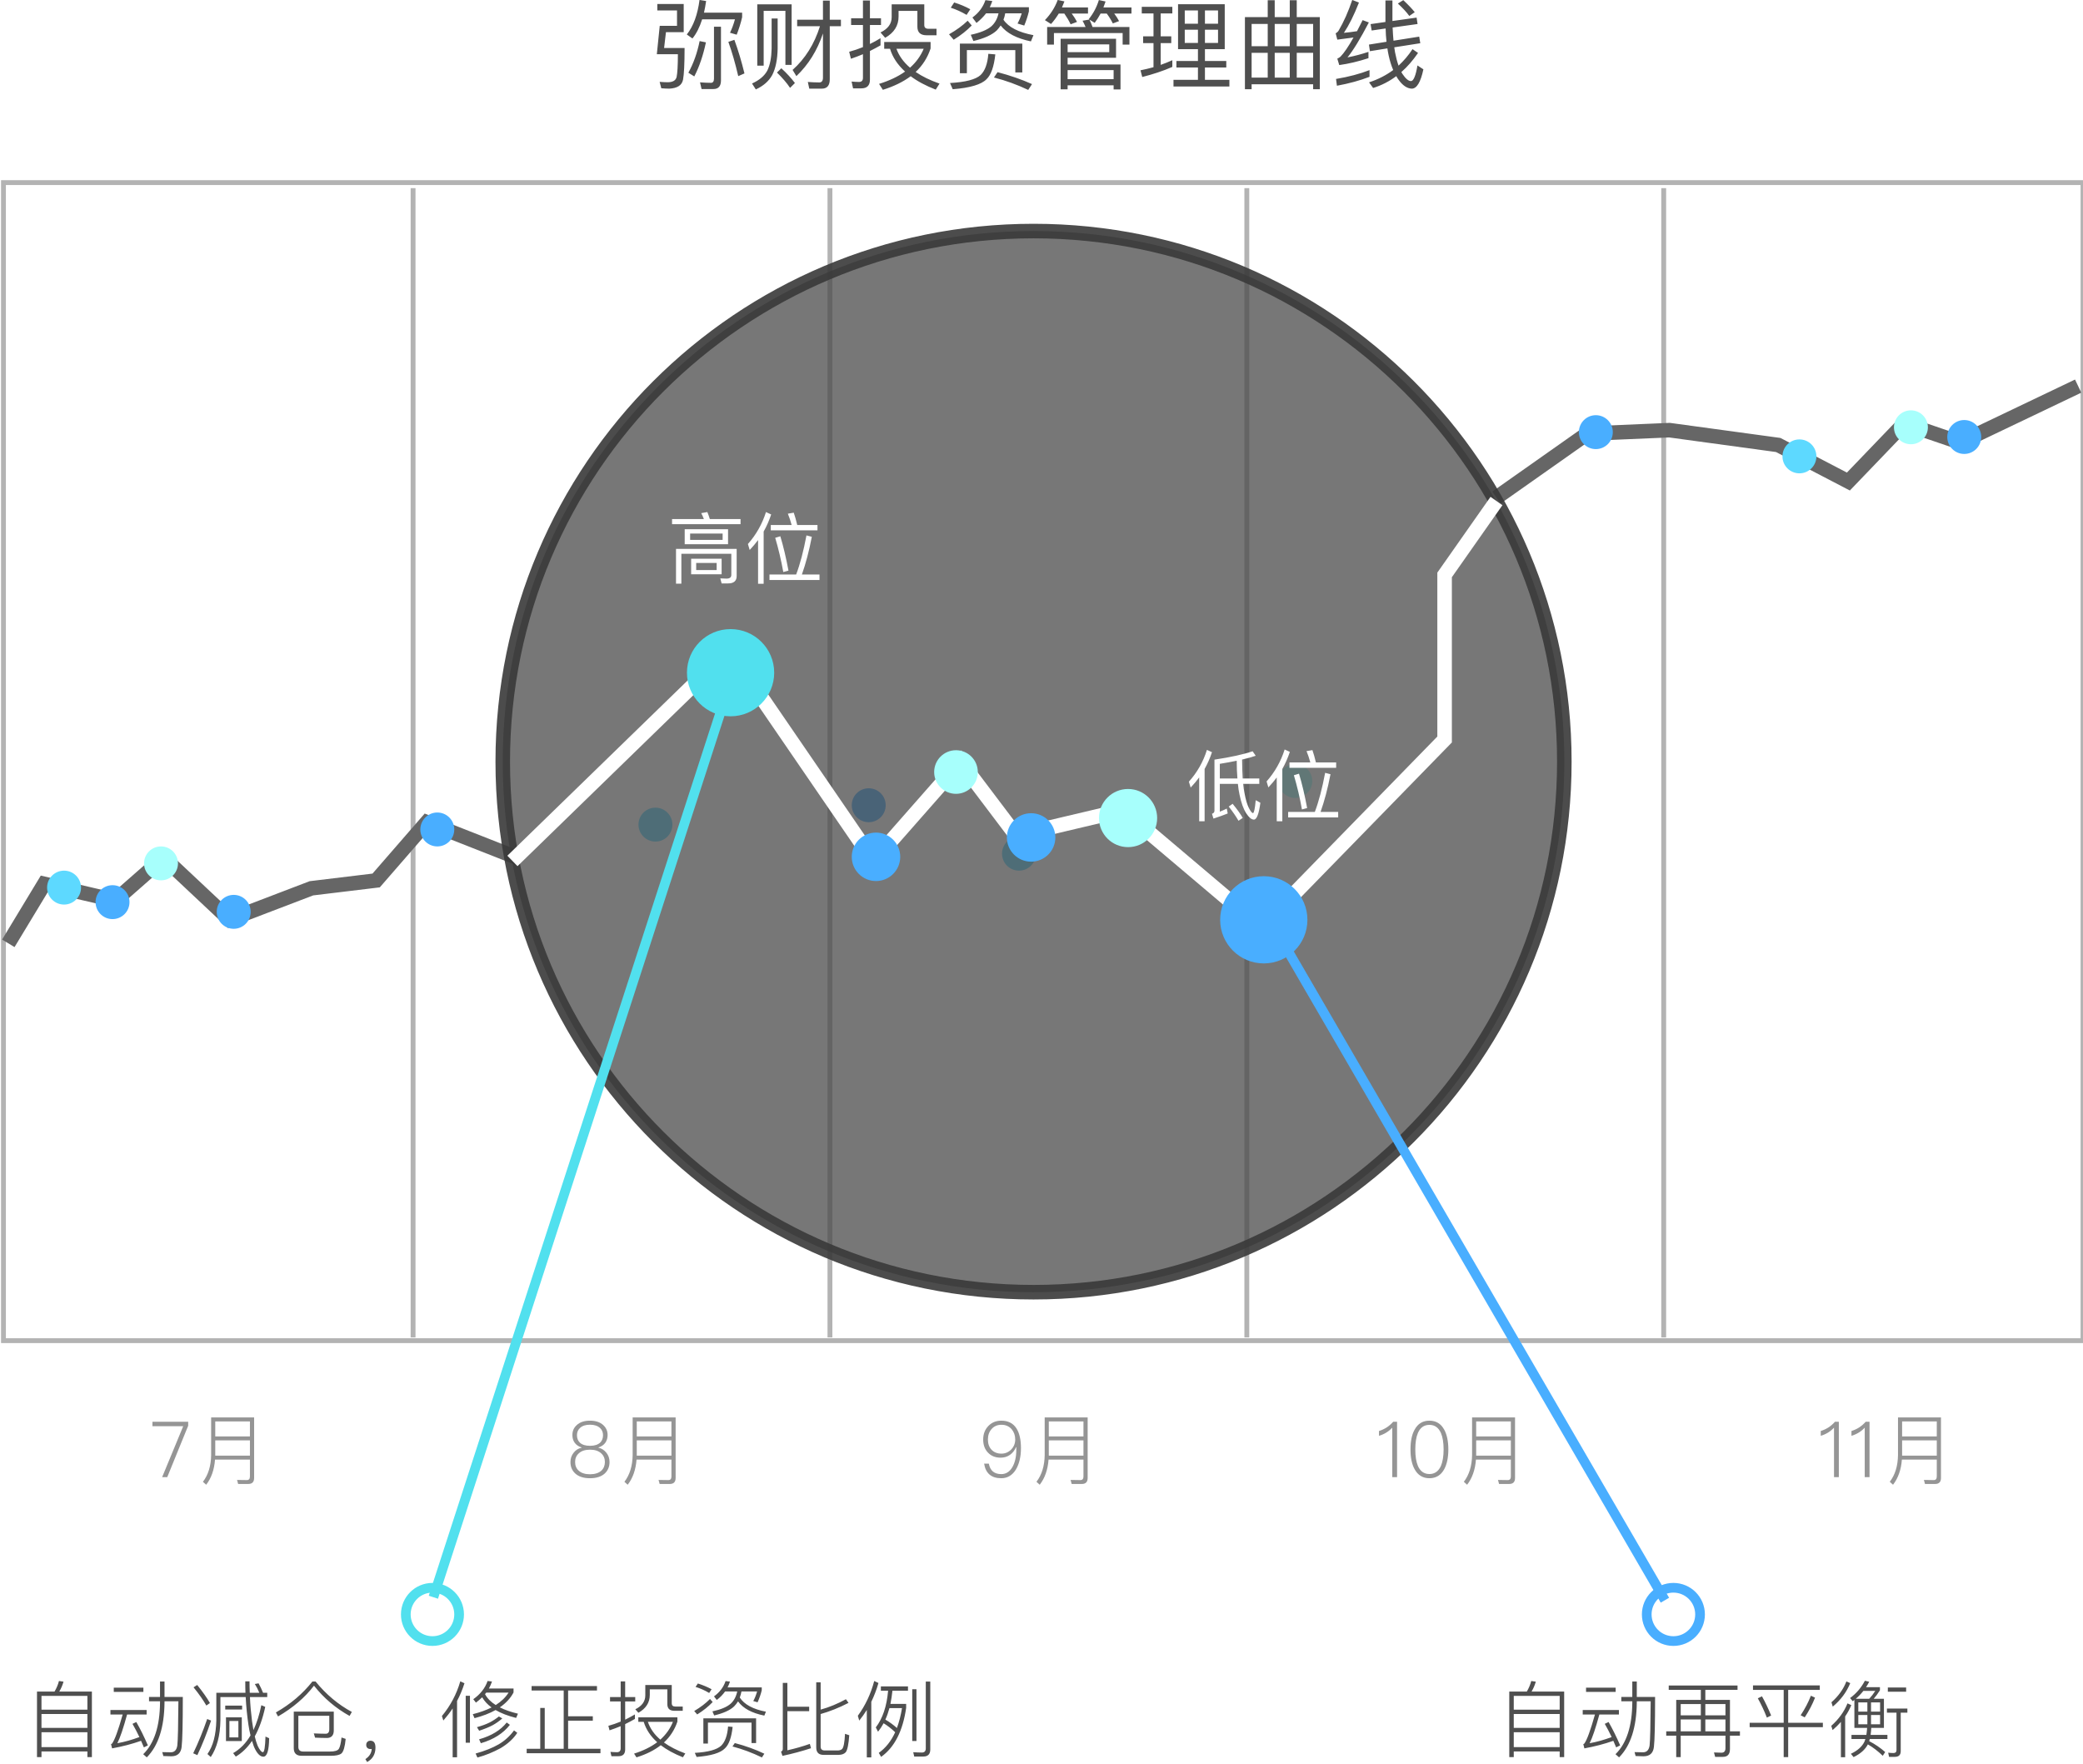 <?xml version="1.0" encoding="UTF-8" standalone="no"?>
<svg width="601px" height="509px" viewBox="0 0 601 509" version="1.1" xmlns="http://www.w3.org/2000/svg" xmlns:xlink="http://www.w3.org/1999/xlink" xmlns:sketch="http://www.bohemiancoding.com/sketch/ns">
    <!-- Generator: Sketch 3.4.3 (16618) - http://www.bohemiancoding.com/sketch -->
    <title>chart_automation</title>
    <desc>Created with Sketch.</desc>
    <defs>
        <filter x="-50%" y="-50%" width="200%" height="200%" filterUnits="objectBoundingBox" id="filter-1">
            <feOffset dx="0" dy="1" in="SourceAlpha" result="shadowOffsetOuter1"></feOffset>
            <feGaussianBlur stdDeviation="1.5" in="shadowOffsetOuter1" result="shadowBlurOuter1"></feGaussianBlur>
            <feColorMatrix values="0 0 0 0 0   0 0 0 0 0   0 0 0 0 0  0 0 0 0.35 0" in="shadowBlurOuter1" type="matrix" result="shadowMatrixOuter1"></feColorMatrix>
            <feMerge>
                <feMergeNode in="shadowMatrixOuter1"></feMergeNode>
                <feMergeNode in="SourceGraphic"></feMergeNode>
            </feMerge>
        </filter>
        <filter x="-50%" y="-50%" width="200%" height="200%" filterUnits="objectBoundingBox" id="filter-2">
            <feOffset dx="0" dy="3" in="SourceAlpha" result="shadowOffsetOuter1"></feOffset>
            <feGaussianBlur stdDeviation="2" in="shadowOffsetOuter1" result="shadowBlurOuter1"></feGaussianBlur>
            <feColorMatrix values="0 0 0 0 0   0 0 0 0 0   0 0 0 0 0  0 0 0 0.252 0" in="shadowBlurOuter1" type="matrix" result="shadowMatrixOuter1"></feColorMatrix>
            <feMerge>
                <feMergeNode in="shadowMatrixOuter1"></feMergeNode>
                <feMergeNode in="SourceGraphic"></feMergeNode>
            </feMerge>
        </filter>
        <filter x="-50%" y="-50%" width="200%" height="200%" filterUnits="objectBoundingBox" id="filter-3">
            <feOffset dx="0" dy="3" in="SourceAlpha" result="shadowOffsetOuter1"></feOffset>
            <feGaussianBlur stdDeviation="2" in="shadowOffsetOuter1" result="shadowBlurOuter1"></feGaussianBlur>
            <feColorMatrix values="0 0 0 0 0   0 0 0 0 0   0 0 0 0 0  0 0 0 0.252 0" in="shadowBlurOuter1" type="matrix" result="shadowMatrixOuter1"></feColorMatrix>
            <feMerge>
                <feMergeNode in="shadowMatrixOuter1"></feMergeNode>
                <feMergeNode in="SourceGraphic"></feMergeNode>
            </feMerge>
        </filter>
        <filter x="-50%" y="-50%" width="200%" height="200%" filterUnits="objectBoundingBox" id="filter-4">
            <feOffset dx="0" dy="3" in="SourceAlpha" result="shadowOffsetOuter1"></feOffset>
            <feGaussianBlur stdDeviation="2" in="shadowOffsetOuter1" result="shadowBlurOuter1"></feGaussianBlur>
            <feColorMatrix values="0 0 0 0 0   0 0 0 0 0   0 0 0 0 0  0 0 0 0.252 0" in="shadowBlurOuter1" type="matrix" result="shadowMatrixOuter1"></feColorMatrix>
            <feMerge>
                <feMergeNode in="shadowMatrixOuter1"></feMergeNode>
                <feMergeNode in="SourceGraphic"></feMergeNode>
            </feMerge>
        </filter>
        <filter x="-50%" y="-50%" width="200%" height="200%" filterUnits="objectBoundingBox" id="filter-5">
            <feOffset dx="0" dy="3" in="SourceAlpha" result="shadowOffsetOuter1"></feOffset>
            <feGaussianBlur stdDeviation="2" in="shadowOffsetOuter1" result="shadowBlurOuter1"></feGaussianBlur>
            <feColorMatrix values="0 0 0 0 0   0 0 0 0 0   0 0 0 0 0  0 0 0 0.252 0" in="shadowBlurOuter1" type="matrix" result="shadowMatrixOuter1"></feColorMatrix>
            <feMerge>
                <feMergeNode in="shadowMatrixOuter1"></feMergeNode>
                <feMergeNode in="SourceGraphic"></feMergeNode>
            </feMerge>
        </filter>
        <filter x="-50%" y="-50%" width="200%" height="200%" filterUnits="objectBoundingBox" id="filter-6">
            <feOffset dx="0" dy="3" in="SourceAlpha" result="shadowOffsetOuter1"></feOffset>
            <feGaussianBlur stdDeviation="2" in="shadowOffsetOuter1" result="shadowBlurOuter1"></feGaussianBlur>
            <feColorMatrix values="0 0 0 0 0   0 0 0 0 0   0 0 0 0 0  0 0 0 0.252 0" in="shadowBlurOuter1" type="matrix" result="shadowMatrixOuter1"></feColorMatrix>
            <feMerge>
                <feMergeNode in="shadowMatrixOuter1"></feMergeNode>
                <feMergeNode in="SourceGraphic"></feMergeNode>
            </feMerge>
        </filter>
        <filter x="-50%" y="-50%" width="200%" height="200%" filterUnits="objectBoundingBox" id="filter-7">
            <feOffset dx="0" dy="3" in="SourceAlpha" result="shadowOffsetOuter1"></feOffset>
            <feGaussianBlur stdDeviation="2" in="shadowOffsetOuter1" result="shadowBlurOuter1"></feGaussianBlur>
            <feColorMatrix values="0 0 0 0 0   0 0 0 0 0   0 0 0 0 0  0 0 0 0.252 0" in="shadowBlurOuter1" type="matrix" result="shadowMatrixOuter1"></feColorMatrix>
            <feMerge>
                <feMergeNode in="shadowMatrixOuter1"></feMergeNode>
                <feMergeNode in="SourceGraphic"></feMergeNode>
            </feMerge>
        </filter>
    </defs>
    <g id="Page-1" stroke="none" stroke-width="1" fill="none" fill-rule="evenodd" sketch:type="MSPage">
        <g id="chart_automation" sketch:type="MSLayerGroup" transform="translate(1, -1)">
            <g id="line" transform="translate(0, 53.682)" stroke="#000000" stroke-opacity="0.3" stroke-width="1.399" sketch:type="MSShapeGroup">
                <rect id="Rectangle-237" x="0" y="0" width="600" height="334.106"></rect>
                <path d="M118.182,2.297 L118.182,332.488" id="Line-Copy-19" stroke-linecap="square"></path>
                <path d="M238.462,2.297 L238.462,332.488" id="Line-Copy-21" stroke-linecap="square"></path>
                <path d="M358.741,2.297 L358.741,332.488" id="Line-Copy-22" stroke-linecap="square"></path>
                <path d="M479.021,2.297 L479.021,332.488" id="Line-Copy-25" stroke-linecap="square"></path>
            </g>
            <path d="M1.399,273.158 L11.776,256.002 L32.245,260.777 L46.243,248.481 L65.228,266.305 L88.854,257.278 L107.53,255.023 L122.141,238.209 L148.252,248.481 M430.769,144.548 L456.937,126.116 L480.696,125.103 L512.058,129.38 L532.305,139.928 L548.424,123.145 L564.547,128.664 L598.601,112.395" id="Path-374" stroke="#666666" stroke-width="4.196" sketch:type="MSShapeGroup"></path>
            <ellipse id="Oval-178-Copy-4" fill="#A7FFFC" sketch:type="MSShapeGroup" cx="45.455" cy="250.092" rx="4.895" ry="4.893"></ellipse>
            <ellipse id="Oval-178-Copy-13" fill="#A7FFFC" sketch:type="MSShapeGroup" cx="550.35" cy="124.278" rx="4.895" ry="4.893"></ellipse>
            <ellipse id="Oval-178-Copy-9" fill="#A7FFFC" sketch:type="MSShapeGroup" cx="372.727" cy="226.327" rx="4.895" ry="4.893"></ellipse>
            <ellipse id="Oval-178-Copy-11" fill="#49AEFF" sketch:type="MSShapeGroup" cx="459.441" cy="125.676" rx="4.895" ry="4.893"></ellipse>
            <ellipse id="Oval-178-Copy-2" fill="#5DD9FF" sketch:type="MSShapeGroup" cx="17.483" cy="257.081" rx="4.895" ry="4.893"></ellipse>
            <ellipse id="Oval-178-Copy-12" fill="#5DD9FF" sketch:type="MSShapeGroup" cx="518.182" cy="132.665" rx="4.895" ry="4.893"></ellipse>
            <ellipse id="Oval-178-Copy-8" fill="#5DD9FF" sketch:type="MSShapeGroup" cx="293.007" cy="247.296" rx="4.895" ry="4.893"></ellipse>
            <ellipse id="Oval-178-Copy-7" fill="#5DD9FF" sketch:type="MSShapeGroup" cx="188.112" cy="238.908" rx="4.895" ry="4.893"></ellipse>
            <ellipse id="Oval-178-Copy-3" fill="#49AEFF" sketch:type="MSShapeGroup" cx="31.469" cy="261.275" rx="4.895" ry="4.893"></ellipse>
            <ellipse id="Oval-178-Copy-14" fill="#49AEFF" sketch:type="MSShapeGroup" cx="565.734" cy="127.074" rx="4.895" ry="4.893"></ellipse>
            <ellipse id="Oval-178-Copy-10" fill="#49AEFF" sketch:type="MSShapeGroup" cx="249.65" cy="233.317" rx="4.895" ry="4.893"></ellipse>
            <ellipse id="Oval-178-Copy-5" fill="#49AEFF" sketch:type="MSShapeGroup" cx="66.434" cy="264.071" rx="4.895" ry="4.893"></ellipse>
            <ellipse id="Oval-178-Copy-6" fill="#49AEFF" sketch:type="MSShapeGroup" cx="125.175" cy="240.306" rx="4.895" ry="4.893"></ellipse>
            <path d="M42.982,411.188 L42.982,412.463 L51.866,412.463 L45.779,427.165 L47.256,427.165 L53.298,412.329 L53.298,411.188 L42.982,411.188 Z M61.108,416.558 L71.11,416.558 L71.11,420.967 L61.108,420.967 L61.108,416.558 Z M71.11,415.417 L61.108,415.417 L61.108,411.098 L71.11,411.098 L71.11,415.417 Z M61.041,422.108 L71.11,422.108 L71.11,426.964 C71.11,427.658 70.82,428.016 70.238,428.016 C69.365,428.016 68.425,427.993 67.396,427.971 L67.709,429.135 L70.641,429.135 C71.759,429.135 72.319,428.553 72.319,427.412 L72.319,409.935 L59.922,409.935 L59.922,420.788 C59.877,423.921 59.094,426.494 57.55,428.508 L58.49,429.358 C59.966,427.456 60.817,425.04 61.041,422.108 L61.041,422.108 Z" id="7月" fill-opacity="0.6" fill="#4F4F4F" sketch:type="MSShapeGroup"></path>
            <path d="M169.231,410.874 C167.575,410.874 166.299,411.3 165.404,412.15 C164.554,412.911 164.151,413.851 164.151,415.014 C164.151,415.865 164.352,416.603 164.8,417.23 C165.248,417.856 165.919,418.326 166.792,418.595 L166.792,418.684 C165.897,418.863 165.136,419.333 164.531,420.094 C163.905,420.855 163.592,421.772 163.592,422.802 C163.592,424.189 164.062,425.308 165.024,426.158 C166.008,427.031 167.396,427.479 169.231,427.479 C171.043,427.479 172.453,427.031 173.438,426.158 C174.378,425.308 174.87,424.189 174.87,422.802 C174.87,421.772 174.557,420.855 173.93,420.094 C173.303,419.333 172.565,418.863 171.692,418.684 L171.692,418.595 C172.543,418.326 173.214,417.856 173.662,417.23 C174.087,416.603 174.31,415.865 174.31,415.014 C174.31,413.851 173.885,412.911 173.057,412.15 C172.14,411.3 170.864,410.874 169.231,410.874 L169.231,410.874 Z M169.231,412.038 C170.462,412.038 171.424,412.351 172.117,412.978 C172.699,413.515 172.99,414.209 172.99,415.059 C172.99,415.932 172.722,416.648 172.185,417.185 C171.513,417.812 170.529,418.125 169.231,418.125 C167.91,418.125 166.926,417.812 166.277,417.185 C165.74,416.648 165.471,415.932 165.471,415.059 C165.471,414.209 165.762,413.515 166.344,412.978 C167.015,412.351 167.978,412.038 169.231,412.038 L169.231,412.038 Z M169.231,419.244 C170.618,419.244 171.692,419.579 172.453,420.295 C173.169,420.922 173.527,421.772 173.527,422.802 C173.527,423.831 173.169,424.681 172.498,425.308 C171.737,425.979 170.641,426.337 169.231,426.337 C167.799,426.337 166.724,425.979 165.986,425.308 C165.27,424.681 164.934,423.831 164.934,422.802 C164.934,421.772 165.292,420.922 166.008,420.295 C166.769,419.579 167.843,419.244 169.231,419.244 L169.231,419.244 Z M182.724,416.558 L192.727,416.558 L192.727,420.967 L182.724,420.967 L182.724,416.558 Z M192.727,415.417 L182.724,415.417 L182.724,411.098 L192.727,411.098 L192.727,415.417 Z M182.657,422.108 L192.727,422.108 L192.727,426.964 C192.727,427.658 192.436,428.016 191.855,428.016 C190.982,428.016 190.042,427.993 189.013,427.971 L189.326,429.135 L192.257,429.135 C193.376,429.135 193.936,428.553 193.936,427.412 L193.936,409.935 L181.538,409.935 L181.538,420.788 C181.494,423.921 180.71,426.494 179.166,428.508 L180.106,429.358 C181.583,427.456 182.434,425.04 182.657,422.108 L182.657,422.108 Z" id="7月" fill-opacity="0.6" fill="#4F4F4F" sketch:type="MSShapeGroup"></path>
            <path d="M287.91,410.874 C286.389,410.874 285.136,411.389 284.151,412.419 C283.166,413.448 282.674,414.746 282.674,416.312 C282.674,417.856 283.122,419.109 284.039,420.072 C284.957,421.056 286.187,421.549 287.709,421.549 C288.716,421.549 289.611,421.28 290.394,420.743 C291.178,420.184 291.759,419.445 292.14,418.528 L292.229,418.528 L292.229,419.311 C292.229,421.302 291.849,422.958 291.11,424.256 C290.327,425.599 289.253,426.293 287.91,426.293 C285.874,426.293 284.666,425.286 284.308,423.272 L282.943,423.272 C283.39,426.069 285.024,427.479 287.888,427.479 C289.678,427.479 291.11,426.628 292.14,424.928 C293.08,423.316 293.572,421.28 293.572,418.774 C293.572,416.312 293.124,414.41 292.252,413.067 C291.29,411.591 289.835,410.874 287.91,410.874 L287.91,410.874 Z M287.955,412.06 C289.164,412.06 290.126,412.486 290.887,413.336 C291.558,414.142 291.916,415.126 291.916,416.29 C291.916,417.453 291.513,418.416 290.752,419.199 C289.969,419.982 289.029,420.385 287.933,420.385 C286.747,420.385 285.807,420.005 285.091,419.266 C284.375,418.505 284.039,417.521 284.039,416.312 C284.039,415.081 284.397,414.074 285.113,413.269 C285.829,412.463 286.769,412.06 287.955,412.06 L287.955,412.06 Z M301.606,416.558 L311.608,416.558 L311.608,420.967 L301.606,420.967 L301.606,416.558 Z M311.608,415.417 L301.606,415.417 L301.606,411.098 L311.608,411.098 L311.608,415.417 Z M301.538,422.108 L311.608,422.108 L311.608,426.964 C311.608,427.658 311.317,428.016 310.736,428.016 C309.863,428.016 308.923,427.993 307.894,427.971 L308.207,429.135 L311.138,429.135 C312.257,429.135 312.817,428.553 312.817,427.412 L312.817,409.935 L300.42,409.935 L300.42,420.788 C300.375,423.921 299.592,426.494 298.048,428.508 L298.987,429.358 C300.464,427.456 301.315,425.04 301.538,422.108 L301.538,422.108 Z" id="7月" fill-opacity="0.6" fill="#4F4F4F" sketch:type="MSShapeGroup"></path>
            <path d="M400.973,411.188 C400.436,411.814 399.787,412.374 399.071,412.844 C398.355,413.291 397.617,413.627 396.878,413.851 L396.878,415.238 C398.4,414.791 399.676,414.007 400.705,412.888 L400.705,427.165 L402.092,427.165 L402.092,411.188 L400.973,411.188 Z M411.424,410.874 C409.499,410.874 408.067,411.747 407.127,413.515 C406.344,414.925 405.964,416.805 405.964,419.177 C405.964,421.526 406.344,423.406 407.127,424.838 C408.067,426.584 409.499,427.479 411.424,427.479 C413.348,427.479 414.78,426.584 415.72,424.838 C416.481,423.406 416.884,421.526 416.884,419.177 C416.884,416.805 416.481,414.925 415.72,413.515 C414.78,411.747 413.348,410.874 411.424,410.874 L411.424,410.874 Z M411.424,412.083 C412.945,412.083 414.064,412.866 414.758,414.455 C415.25,415.619 415.519,417.207 415.519,419.177 C415.519,421.146 415.25,422.712 414.758,423.898 C414.064,425.465 412.945,426.27 411.424,426.27 C409.88,426.27 408.761,425.465 408.09,423.898 C407.597,422.712 407.351,421.146 407.351,419.177 C407.351,417.207 407.597,415.619 408.09,414.455 C408.761,412.866 409.88,412.083 411.424,412.083 L411.424,412.083 Z M424.917,416.558 L434.92,416.558 L434.92,420.967 L424.917,420.967 L424.917,416.558 Z M434.92,415.417 L424.917,415.417 L424.917,411.098 L434.92,411.098 L434.92,415.417 Z M424.85,422.108 L434.92,422.108 L434.92,426.964 C434.92,427.658 434.629,428.016 434.048,428.016 C433.175,428.016 432.235,427.993 431.206,427.971 L431.519,429.135 L434.45,429.135 C435.569,429.135 436.129,428.553 436.129,427.412 L436.129,409.935 L423.731,409.935 L423.731,420.788 C423.687,423.921 422.903,426.494 421.359,428.508 L422.299,429.358 C423.776,427.456 424.627,425.04 424.85,422.108 L424.85,422.108 Z" id="7月" fill-opacity="0.6" fill="#4F4F4F" sketch:type="MSShapeGroup"></path>
            <path d="M528.431,411.188 C527.894,411.814 527.245,412.374 526.529,412.844 C525.813,413.291 525.074,413.627 524.336,413.851 L524.336,415.238 C525.857,414.791 527.133,414.007 528.162,412.888 L528.162,427.165 L529.55,427.165 L529.55,411.188 L528.431,411.188 Z M537.292,411.188 C536.755,411.814 536.106,412.374 535.39,412.844 C534.674,413.291 533.936,413.627 533.197,413.851 L533.197,415.238 C534.719,414.791 535.994,414.007 537.024,412.888 L537.024,427.165 L538.411,427.165 L538.411,411.188 L537.292,411.188 Z M547.81,416.558 L557.813,416.558 L557.813,420.967 L547.81,420.967 L547.81,416.558 Z M557.813,415.417 L547.81,415.417 L547.81,411.098 L557.813,411.098 L557.813,415.417 Z M547.743,422.108 L557.813,422.108 L557.813,426.964 C557.813,427.658 557.522,428.016 556.94,428.016 C556.067,428.016 555.127,427.993 554.098,427.971 L554.411,429.135 L557.343,429.135 C558.462,429.135 559.021,428.553 559.021,427.412 L559.021,409.935 L546.624,409.935 L546.624,420.788 C546.579,423.921 545.796,426.494 544.252,428.508 L545.192,429.358 C546.669,427.456 547.519,425.04 547.743,422.108 L547.743,422.108 Z" id="7月" fill-opacity="0.6" fill="#4F4F4F" sketch:type="MSShapeGroup"></path>
            <ellipse id="Oval-178-Copy-15" stroke="#51E0EE" stroke-width="2.797" sketch:type="MSShapeGroup" cx="123.776" cy="466.771" rx="7.692" ry="7.689"></ellipse>
            <ellipse id="Oval-178-Copy-17" stroke="#49AEFF" stroke-width="2.797" sketch:type="MSShapeGroup" cx="481.818" cy="466.771" rx="7.692" ry="7.689"></ellipse>
            <path d="M297.203,373.809 C381.783,373.809 450.35,305.275 450.35,220.735 C450.35,136.195 381.783,67.661 297.203,67.661 C212.622,67.661 144.056,136.195 144.056,220.735 C144.056,305.275 212.622,373.809 297.203,373.809 Z" id="Oval-174" stroke-opacity="0.9" stroke="#393939" stroke-width="4.196" fill-opacity="0.75" fill="#4A4A4A" sketch:type="MSShapeGroup"></path>
            <path d="M146.853,248.384 L209.372,187.603 L251.016,248.384 L276.149,219.804 L292.202,241.051 L322.978,233.77 L362.918,267.566 L415.806,213.35 L415.806,165.867 L430.769,144.548" id="Path-375" stroke="#FFFFFF" stroke-width="4.196" filter="url(#filter-1)" sketch:type="MSShapeGroup"></path>
            <ellipse id="Oval-175" fill="#51E0EE" filter="url(#filter-2)" sketch:type="MSShapeGroup" cx="209.79" cy="192.078" rx="12.587" ry="12.581"></ellipse>
            <ellipse id="Oval-175-Copy" fill="#A7FFFC" filter="url(#filter-3)" sketch:type="MSShapeGroup" cx="274.825" cy="220.735" rx="6.294" ry="6.291"></ellipse>
            <ellipse id="Oval-175-Copy-3" fill="#A7FFFC" filter="url(#filter-4)" sketch:type="MSShapeGroup" cx="324.476" cy="234.016" rx="8.392" ry="8.388"></ellipse>
            <ellipse id="Oval-175-Copy-4" fill="#49AEFF" filter="url(#filter-5)" sketch:type="MSShapeGroup" cx="296.503" cy="239.607" rx="6.993" ry="6.99"></ellipse>
            <ellipse id="Oval-175-Copy-5" fill="#49AEFF" filter="url(#filter-6)" sketch:type="MSShapeGroup" cx="251.748" cy="245.199" rx="6.993" ry="6.99"></ellipse>
            <path d="M201.588,6.584 L211.052,6.584 C210.66,8.012 210.184,9.3 209.624,10.448 L211.556,11.008 C212.2,9.356 212.732,7.676 213.124,5.968 L213.124,4.652 L202.12,4.652 C202.344,3.616 202.568,2.496 202.736,1.292 L200.832,0.984 C200.272,5.24 199.068,8.544 197.164,10.952 L198.788,12.1 C199.936,10.7 200.86,8.852 201.588,6.584 L201.588,6.584 Z M204.836,26.688 C206.292,26.688 207.02,25.848 207.02,24.196 L207.02,8.712 L205.004,8.712 L205.004,23.692 C205.004,24.476 204.696,24.896 204.136,24.896 C203.128,24.896 202.064,24.84 200.972,24.756 L201.42,26.688 L204.836,26.688 Z M191.144,10.28 L196.268,10.28 L196.268,2.16 L188.652,2.16 L188.652,4.008 L194.336,4.008 L194.336,8.46 L189.352,8.46 L188.512,16.636 L194.588,16.636 C194.588,19.94 194.448,22.124 194.224,23.188 C194,24.196 193.132,24.728 191.62,24.728 C190.864,24.728 190.108,24.672 189.324,24.616 L189.8,26.464 C190.584,26.52 191.34,26.576 192.068,26.576 C194.42,26.464 195.736,25.624 196.072,24 C196.352,22.544 196.52,19.492 196.52,14.844 L190.612,14.844 L191.144,10.28 Z M200.86,12.856 C200.188,16.188 199.124,19.24 197.612,21.984 L199.32,23.048 C200.748,20.304 201.868,17.028 202.68,13.22 L200.86,12.856 Z M210.884,12.492 L209.148,13.08 C210.184,15.936 211.136,19.24 212.004,22.964 L213.796,22.18 C212.956,18.764 212.004,15.516 210.884,12.492 L210.884,12.492 Z M235.58,8.572 C233.956,13.724 231.324,17.924 227.684,21.172 L228.776,22.964 C232.248,19.66 234.796,15.572 236.448,10.644 L236.448,23.412 C236.448,24.308 236.084,24.784 235.412,24.784 C234.348,24.784 233.228,24.728 232.08,24.644 L232.5,26.576 L236.112,26.576 C237.624,26.576 238.408,25.68 238.408,23.916 L238.408,8.572 L241.628,8.572 L241.628,6.696 L238.408,6.696 L238.408,1.18 L236.448,1.18 L236.448,6.696 L229,6.696 L229,8.572 L235.58,8.572 Z M227.404,2.244 L217.492,2.244 L217.492,19.94 L219.34,19.94 L219.34,4.12 L225.612,4.12 L225.612,19.716 L227.404,19.716 L227.404,2.244 Z M221.636,6.332 L221.636,15.012 C221.58,17.616 221.188,19.716 220.404,21.34 C219.564,22.908 218.08,24.14 215.98,25.092 L217.072,26.8 C219.256,25.792 220.824,24.42 221.804,22.656 C222.784,20.752 223.316,18.204 223.372,15.012 L223.372,6.332 L221.636,6.332 Z M224.436,20.696 L223.176,21.928 C224.772,23.496 226.032,24.952 226.956,26.352 L228.356,24.952 C227.292,23.552 226.004,22.124 224.436,20.696 L224.436,20.696 Z M247.536,26.492 C249.16,26.492 250,25.652 250,23.972 L250,15.712 C251.036,15.208 252.044,14.648 253.052,14.088 L253.052,12.016 C252.044,12.632 251.036,13.192 250,13.696 L250,8.208 L253.192,8.208 L253.192,6.276 L250,6.276 L250,1.152 L247.984,1.152 L247.984,6.276 L244.568,6.276 L244.568,8.208 L247.984,8.208 L247.984,14.592 C246.696,15.124 245.352,15.572 244.008,15.936 L244.512,17.952 C245.688,17.56 246.864,17.112 247.984,16.636 L247.984,23.468 C247.984,24.252 247.592,24.644 246.836,24.644 C246.164,24.644 245.436,24.588 244.708,24.532 L245.128,26.492 L247.536,26.492 Z M254.116,13.108 L254.116,15.068 L255.796,15.068 C256.524,17.504 257.98,19.688 260.136,21.648 C258.092,23.104 255.6,24.28 252.632,25.204 L253.724,26.912 C256.888,25.932 259.576,24.616 261.76,22.992 C263.692,24.448 266.1,25.736 268.984,26.856 L270.076,25.12 C267.36,24.168 265.064,23.048 263.188,21.76 C265.204,19.884 266.632,17.616 267.5,14.984 L267.5,13.108 L254.116,13.108 Z M257.644,15.068 L265.512,15.068 C264.644,17.14 263.328,18.96 261.564,20.528 C259.66,18.904 258.372,17.084 257.644,15.068 L257.644,15.068 Z M256.272,2.244 L256.272,5.968 C256.272,7.872 255.18,9.328 253.052,10.364 L254.396,11.904 C256.972,10.448 258.26,8.404 258.26,5.772 L258.26,4.148 L263.692,4.148 L263.692,8.712 C263.692,10.336 264.56,11.176 266.352,11.176 L269.208,11.176 L269.208,9.3 L266.856,9.3 C266.072,9.3 265.68,8.936 265.68,8.264 L265.68,2.244 L256.272,2.244 Z M274.304,1.712 L273.324,3.224 C274.864,3.728 276.376,4.4 277.888,5.296 L278.952,3.672 C277.552,2.888 275.984,2.244 274.304,1.712 L274.304,1.712 Z M283.32,1.04 C282.648,3.028 281.416,4.708 279.568,6.052 L280.744,7.62 C281.808,6.78 282.732,5.856 283.516,4.848 L287.1,4.848 C286.764,6.416 286.064,7.648 285.056,8.572 C283.824,9.636 281.836,10.448 279.092,11.036 L279.848,12.828 C282.984,12.1 285.224,11.064 286.596,9.776 C287.016,9.328 287.38,8.852 287.716,8.348 C289.452,10.588 292.364,12.1 296.452,12.94 L297.18,11.148 C292.868,10.336 289.984,8.852 288.528,6.696 C288.752,6.136 288.92,5.52 289.032,4.848 L293.792,4.848 C293.456,5.94 293.064,6.92 292.588,7.788 L294.52,8.376 C295.08,7.032 295.528,5.66 295.864,4.288 L295.864,3.084 L284.58,3.084 C284.86,2.524 285.084,1.908 285.308,1.292 L283.32,1.04 Z M293.96,13.584 L275.956,13.584 L275.956,22.124 L277.972,22.124 L277.972,15.46 L291.944,15.46 L291.944,21.9 L293.96,21.9 L293.96,13.584 Z M284.16,16.524 C283.936,19.408 283.18,21.452 281.92,22.656 C280.492,23.944 277.552,24.7 273.1,24.952 L273.884,26.744 C278.924,26.352 282.172,25.372 283.628,23.86 C284.944,22.628 285.784,20.248 286.176,16.692 L284.16,16.524 Z M278.196,6.976 C276.74,8.376 274.948,9.692 272.82,10.896 L274.164,12.464 C276.236,11.176 277.972,9.804 279.372,8.348 L278.196,6.976 Z M286.82,21.816 L285.784,23.356 C289.172,24.224 292.476,25.428 295.668,26.94 L296.76,25.26 C293.764,23.916 290.46,22.768 286.82,21.816 L286.82,21.816 Z M321.008,12.184 L305.02,12.184 L305.02,26.772 L307.036,26.772 L307.036,25.624 L320.308,25.624 L320.308,26.8 L322.296,26.8 L322.296,19.604 L307.036,19.604 L307.036,17.672 L321.008,17.672 L321.008,12.184 Z M307.036,23.832 L307.036,21.228 L320.308,21.228 L320.308,23.832 L307.036,23.832 Z M307.036,16.048 L307.036,13.808 L319.048,13.808 L319.048,16.048 L307.036,16.048 Z M324.872,8.796 L314.232,8.796 C313.952,8.012 313.644,7.312 313.336,6.668 L314.848,7.592 C315.464,6.752 316.052,5.856 316.556,4.904 L318.32,4.904 C318.992,5.8 319.58,6.752 320.084,7.76 L321.876,7.088 C321.54,6.416 321.064,5.688 320.476,4.904 L325.46,4.904 L325.46,3.14 L317.368,3.14 C317.592,2.58 317.788,2.02 317.984,1.432 L316.052,1.012 C315.436,3.028 314.484,4.848 313.14,6.528 L313.308,6.64 L311.348,6.976 C311.656,7.536 311.936,8.124 312.216,8.796 L301.128,8.796 L301.128,13.864 L303.088,13.864 L303.088,10.532 L322.912,10.532 L322.912,13.864 L324.872,13.864 L324.872,8.796 Z M304.488,4.904 L306.084,4.904 C306.784,5.912 307.4,6.948 307.904,8.012 L309.752,7.312 C309.36,6.556 308.828,5.744 308.212,4.904 L312.916,4.904 L312.916,3.14 L305.412,3.14 C305.636,2.58 305.888,2.02 306.112,1.404 L304.18,0.984 C303.396,3.112 302.164,5.072 300.484,6.808 L302.248,7.928 C303.088,7.004 303.816,5.996 304.488,4.904 L304.488,4.904 Z M338.9,2.216 L338.9,15.18 L344.64,15.18 L344.64,18.596 L338.424,18.596 L338.424,20.472 L344.64,20.472 L344.64,24.028 L337.584,24.028 L337.584,25.96 L353.712,25.96 L353.712,24.028 L346.656,24.028 L346.656,20.472 L352.816,20.472 L352.816,18.596 L346.656,18.596 L346.656,15.18 L352.368,15.18 L352.368,2.216 L338.9,2.216 Z M350.436,13.388 L346.656,13.388 L346.656,9.58 L350.436,9.58 L350.436,13.388 Z M344.64,13.388 L340.832,13.388 L340.832,9.58 L344.64,9.58 L344.64,13.388 Z M340.832,7.844 L340.832,4.008 L344.64,4.008 L344.64,7.844 L340.832,7.844 Z M346.656,4.008 L350.436,4.008 L350.436,7.844 L346.656,7.844 L346.656,4.008 Z M328.82,11.484 L328.82,13.444 L331.816,13.444 L331.816,20.388 C330.584,20.724 329.324,21.032 328.064,21.284 L328.568,23.216 C331.648,22.432 334.56,21.48 337.248,20.304 L337.248,18.372 C336.128,18.876 335.008,19.324 333.888,19.716 L333.888,13.444 L336.94,13.444 L336.94,11.484 L333.888,11.484 L333.888,4.876 L337.248,4.876 L337.248,2.972 L328.428,2.972 L328.428,4.876 L331.816,4.876 L331.816,11.484 L328.82,11.484 Z M379.808,5.94 L373.144,5.94 L373.144,1.068 L371.128,1.068 L371.128,5.94 L366.788,5.94 L366.788,1.068 L364.772,1.068 L364.772,5.94 L358.192,5.94 L358.192,26.744 L360.124,26.744 L360.124,25.316 L377.876,25.316 L377.876,26.744 L379.808,26.744 L379.808,5.94 Z M360.124,23.384 L360.124,16.244 L364.772,16.244 L364.772,23.384 L360.124,23.384 Z M366.788,16.244 L371.128,16.244 L371.128,23.384 L366.788,23.384 L366.788,16.244 Z M373.144,16.244 L377.876,16.244 L377.876,23.384 L373.144,23.384 L373.144,16.244 Z M360.124,14.34 L360.124,7.9 L364.772,7.9 L364.772,14.34 L360.124,14.34 Z M366.788,7.9 L371.128,7.9 L371.128,14.34 L366.788,14.34 L366.788,7.9 Z M373.144,7.9 L377.876,7.9 L377.876,14.34 L373.144,14.34 L373.144,7.9 Z M394.144,21.228 C391.4,22.292 388.18,23.16 384.484,23.776 L384.736,25.736 C388.264,25.092 391.4,24.224 394.144,23.16 L394.144,21.228 Z M389.16,0.984 C388.04,4.316 386.724,7.284 385.212,9.86 C384.96,10.224 384.68,10.476 384.372,10.588 L384.848,12.436 C386.416,12.24 387.984,12.044 389.524,11.82 C388.068,14.424 386.808,16.272 385.772,17.336 C385.52,17.56 385.212,17.756 384.848,17.924 L385.408,19.772 C388.096,19.408 390.896,18.736 393.836,17.784 L393.836,15.964 C391.82,16.636 389.804,17.168 387.788,17.56 C389.412,15.572 391.484,12.212 393.948,7.48 L392.156,6.808 C391.596,7.928 391.036,8.992 390.532,10 C389.272,10.196 388.012,10.364 386.752,10.476 C388.208,8.292 389.664,5.38 391.092,1.74 L389.16,0.984 Z M407.724,6.08 L400.752,7.06 L400.752,1.124 L398.736,1.124 L398.736,7.34 L394.452,7.956 L394.76,9.804 L398.792,9.216 C398.82,10.56 398.904,11.848 399.044,13.052 L393.976,13.864 L394.256,15.768 L399.296,14.956 C399.408,15.684 399.52,16.384 399.688,17.112 C400.024,18.624 400.444,19.968 400.976,21.2 C398.904,22.74 396.58,23.916 394.004,24.756 L395.18,26.38 C397.56,25.652 399.8,24.504 401.872,22.964 C402.04,23.328 402.264,23.664 402.516,24 C403.72,25.68 404.98,26.52 406.324,26.576 C407.78,26.576 408.9,24.7 409.684,21.004 L407.976,19.884 C407.472,22.88 406.828,24.392 406.1,24.392 C405.372,24.392 404.56,23.692 403.636,22.32 C403.524,22.152 403.44,21.956 403.328,21.788 C405.064,20.276 406.66,18.428 408.144,16.272 L406.548,15.18 C405.372,16.972 404.028,18.54 402.516,19.94 C402.124,18.82 401.788,17.56 401.508,16.104 C401.424,15.656 401.34,15.152 401.284,14.648 L408.788,13.472 L408.48,11.568 L401.06,12.744 C400.948,11.54 400.864,10.28 400.808,8.936 L408.004,7.928 L407.724,6.08 Z M403.888,1.04 L402.32,2.02 C403.72,3.308 404.84,4.512 405.624,5.604 L407.192,4.512 C406.408,3.532 405.316,2.384 403.888,1.04 L403.888,1.04 Z" id="弥财投资管理曲线" fill="#4F4F4F" sketch:type="MSShapeGroup"></path>
            <ellipse id="Oval-175-Copy-2" fill="#49AEFF" filter="url(#filter-7)" sketch:type="MSShapeGroup" cx="363.636" cy="263.372" rx="12.587" ry="12.581"></ellipse>
            <path d="M124.476,460.481 L208.392,201.863" id="Line" stroke="#51E0EE" stroke-width="2.797" stroke-linecap="square" sketch:type="MSShapeGroup"></path>
            <path d="M363.636,263.372 L478.67,461.459" id="Line" stroke="#49AEFF" stroke-width="2.797" stroke-linecap="square" sketch:type="MSShapeGroup"></path>
            <path d="M25.514,489.028 L16.106,489.028 C16.634,488.14 17.042,487.18 17.33,486.172 L16.01,485.98 C15.746,487.036 15.314,488.044 14.738,489.028 L9.674,489.028 L9.674,507.94 L10.97,507.94 L10.97,506.308 L24.218,506.308 L24.218,507.94 L25.514,507.94 L25.514,489.028 Z M10.97,505.06 L10.97,500.764 L24.218,500.764 L24.218,505.06 L10.97,505.06 Z M10.97,499.516 L10.97,495.508 L24.218,495.508 L24.218,499.516 L10.97,499.516 Z M10.97,494.26 L10.97,490.276 L24.218,490.276 L24.218,494.26 L10.97,494.26 Z M31.826,487.9 L31.826,489.124 L40.37,489.124 L40.37,487.9 L31.826,487.9 Z M30.866,494.356 L30.866,495.652 L34.394,495.652 C33.098,500.26 32.066,503.068 31.298,504.076 C31.25,504.124 31.154,504.148 31.034,504.196 L31.346,505.42 C34.346,504.868 37.13,504.148 39.698,503.236 C39.962,503.812 40.226,504.46 40.514,505.132 L41.666,504.556 C40.61,502.108 39.506,499.876 38.33,497.812 L37.226,498.34 C37.898,499.492 38.546,500.764 39.218,502.156 C37.106,502.948 34.994,503.548 32.858,503.932 C33.65,502.372 34.586,499.612 35.666,495.652 L41.306,495.652 L41.306,494.356 L30.866,494.356 Z M45.17,486.124 L45.17,490.588 L42.002,490.588 L42.002,491.836 L45.17,491.836 L45.17,492.172 C45.122,499.036 43.49,504.004 40.322,507.1 L41.354,508.012 C44.69,504.652 46.394,499.372 46.466,492.172 L46.466,491.836 L50.474,491.836 C50.426,498.868 50.33,503.116 50.162,504.58 C49.97,505.876 49.346,506.548 48.29,506.548 C47.594,506.548 46.778,506.524 45.818,506.5 L46.13,507.628 C47.21,507.676 47.978,507.7 48.41,507.7 C50.21,507.7 51.218,506.788 51.41,504.964 C51.626,503.14 51.746,498.364 51.746,490.588 L46.466,490.588 L46.466,486.124 L45.17,486.124 Z M63.986,493.084 L63.986,494.212 L68.858,494.212 L68.858,493.084 L63.986,493.084 Z M64.202,496.468 L64.202,503.308 L68.762,503.308 L68.762,496.468 L64.202,496.468 Z M67.778,502.252 L65.186,502.252 L65.186,497.524 L67.778,497.524 L67.778,502.252 Z M74.402,492.964 C73.85,495.7 73.082,498.1 72.122,500.14 C71.978,499.324 71.834,498.46 71.714,497.548 C71.426,495.244 71.21,492.94 71.114,490.612 L76.106,490.612 L76.106,489.388 L74.906,489.388 C74.498,488.38 74.066,487.468 73.61,486.652 L72.53,486.844 C73.01,487.612 73.442,488.452 73.826,489.388 L71.066,489.388 C71.018,488.284 70.994,487.18 70.994,486.076 L69.77,486.076 C69.77,487.18 69.77,488.284 69.818,489.388 L61.418,489.388 L61.418,497.38 C61.322,501.508 60.482,504.748 58.85,507.052 L59.81,507.916 C61.586,505.276 62.522,501.748 62.594,497.38 L62.594,490.612 L69.89,490.612 C70.034,493.372 70.298,496.036 70.682,498.628 C70.85,499.732 71.042,500.74 71.282,501.676 C69.962,503.932 68.282,505.636 66.266,506.788 L67.034,507.796 C68.81,506.74 70.37,505.228 71.714,503.26 C72.002,504.268 72.314,505.132 72.698,505.828 C73.418,507.148 74.186,507.82 75.002,507.82 C76.058,507.796 76.61,506.02 76.658,502.492 L75.602,502.012 C75.506,505.012 75.266,506.524 74.858,506.524 C74.426,506.5 73.898,505.876 73.322,504.628 C73.01,503.86 72.746,502.972 72.506,501.964 C73.802,499.636 74.81,496.804 75.53,493.444 L74.402,492.964 Z M55.898,487.132 L54.842,487.804 C56.402,489.724 57.626,491.476 58.538,493.06 L59.57,492.34 C58.73,490.852 57.506,489.124 55.898,487.132 L55.898,487.132 Z M58.778,496.948 C57.626,500.308 56.282,503.62 54.746,506.836 L55.946,507.364 C57.41,504.244 58.73,500.932 59.906,497.404 L58.778,496.948 Z M89.138,486.124 C86.33,489.676 82.826,492.652 78.602,495.052 L79.226,496.204 C83.522,493.708 86.978,490.756 89.594,487.324 C92.426,490.924 95.858,493.828 99.866,496.06 L100.514,494.908 C96.578,492.772 93.074,489.844 90.05,486.124 L89.138,486.124 Z M94.01,496.012 L94.01,499.9 C94.01,500.764 93.65,501.196 92.978,501.196 C91.898,501.196 90.746,501.148 89.546,501.1 L89.906,502.324 C91.034,502.372 92.21,502.42 93.41,502.42 C94.658,502.372 95.306,501.628 95.306,500.236 L95.306,494.812 L83.762,494.812 L83.762,505.372 C83.762,506.812 84.506,507.556 86.018,507.556 L94.49,507.556 C95.978,507.556 96.986,507.316 97.514,506.884 C98.114,506.356 98.522,504.94 98.738,502.684 L97.538,502.276 C97.37,503.908 97.106,505.012 96.746,505.588 C96.41,506.068 95.57,506.332 94.226,506.332 L86.474,506.332 C85.538,506.332 85.082,505.876 85.082,504.988 L85.082,496.012 L94.01,496.012 Z M105.89,503.212 C105.506,503.212 105.218,503.308 105.002,503.548 C104.762,503.74 104.666,504.052 104.666,504.436 C104.666,504.796 104.762,505.084 105.002,505.3 C105.218,505.492 105.506,505.612 105.89,505.612 C106.034,505.612 106.154,505.588 106.25,505.588 C106.178,506.788 105.578,507.748 104.426,508.516 L104.93,509.356 C106.514,508.492 107.33,507.1 107.33,505.204 C107.33,503.86 106.85,503.212 105.89,503.212 L105.89,503.212 Z M139.682,485.98 C138.962,488.044 137.594,489.796 135.554,491.236 L136.322,492.22 C136.946,491.74 137.546,491.236 138.122,490.684 C138.746,491.764 139.634,492.748 140.834,493.612 C139.298,494.38 137.498,495.028 135.41,495.556 L135.914,496.708 C138.266,496.084 140.282,495.316 141.986,494.356 C143.546,495.268 145.514,496.036 147.914,496.636 L148.442,495.412 C146.426,494.932 144.674,494.332 143.21,493.588 C144.962,492.388 146.282,490.972 147.17,489.292 L147.17,488.14 L140.066,488.14 C140.402,487.516 140.714,486.844 140.954,486.124 L139.682,485.98 Z M138.938,489.772 C139.034,489.628 139.154,489.484 139.298,489.34 L145.73,489.34 C144.866,490.708 143.618,491.908 142.034,492.916 C140.642,492.052 139.61,490.996 138.938,489.772 L138.938,489.772 Z M131.81,486.076 C130.73,489.796 128.954,493.132 126.506,496.084 L126.914,497.38 C127.874,496.276 128.786,495.124 129.602,493.9 L129.602,507.988 L130.874,507.988 L130.874,491.74 C131.714,490.156 132.434,488.452 133.01,486.628 L131.81,486.076 Z M133.37,490.252 L133.37,503.788 L134.594,503.788 L134.594,490.252 L133.37,490.252 Z M142.946,496.204 C142.154,496.852 141.266,497.428 140.306,497.932 C139.25,498.46 138.002,498.916 136.61,499.3 L137.258,500.332 C138.842,499.804 140.138,499.276 141.17,498.724 C142.082,498.22 143.018,497.572 143.93,496.78 L142.946,496.204 Z M145.202,497.956 C143.426,500.188 140.786,501.796 137.234,502.804 L137.738,503.932 C141.434,502.852 144.218,501.076 146.114,498.628 L145.202,497.956 Z M136.754,508.06 C139.058,507.436 141.29,506.524 143.45,505.348 C145.61,504.052 147.194,502.564 148.25,500.932 L147.314,500.236 C146.114,501.868 144.65,503.212 142.898,504.244 C141.17,505.252 138.962,506.14 136.226,506.908 L136.754,508.06 Z M161.642,488.716 L161.642,505.54 L156.17,505.54 L156.17,493.756 L154.874,493.756 L154.874,505.54 L150.962,505.54 L150.962,506.812 L172.25,506.812 L172.25,505.54 L162.914,505.54 L162.914,497.428 L170.042,497.428 L170.042,496.156 L162.914,496.156 L162.914,488.716 L171.242,488.716 L171.242,487.444 L152.378,487.444 L152.378,488.716 L161.642,488.716 Z M177.458,507.676 C178.73,507.676 179.378,507.028 179.378,505.732 L179.378,498.412 C180.338,497.956 181.274,497.452 182.186,496.924 L182.186,495.628 C181.274,496.156 180.338,496.66 179.378,497.14 L179.378,491.884 L182.282,491.884 L182.282,490.612 L179.378,490.612 L179.378,486.1 L178.082,486.1 L178.082,490.612 L175.01,490.612 L175.01,491.884 L178.082,491.884 L178.082,497.692 C176.93,498.172 175.73,498.58 174.53,498.916 L174.866,500.212 C175.946,499.852 177.026,499.444 178.082,499.012 L178.082,505.396 C178.082,506.14 177.722,506.524 177.002,506.524 C176.426,506.524 175.802,506.476 175.13,506.428 L175.418,507.676 L177.458,507.676 Z M183.17,496.468 L183.17,497.764 L184.73,497.764 C185.402,499.972 186.698,501.916 188.618,503.644 C186.842,504.988 184.61,506.092 181.946,506.932 L182.642,508.012 C185.426,507.148 187.778,505.972 189.65,504.508 C191.354,505.804 193.49,506.98 196.034,507.988 L196.73,506.884 C194.282,505.972 192.218,504.916 190.562,503.716 C192.362,502.06 193.658,500.044 194.45,497.692 L194.45,496.468 L183.17,496.468 Z M185.93,497.764 L193.154,497.764 C192.386,499.708 191.162,501.412 189.53,502.9 C187.778,501.412 186.578,499.684 185.93,497.764 L185.93,497.764 Z M185.186,487.132 L185.186,490.132 C185.186,491.86 184.226,493.204 182.306,494.14 L183.194,495.148 C185.378,493.924 186.482,492.196 186.482,489.988 L186.482,488.38 L191.546,488.38 L191.546,492.652 C191.546,493.924 192.218,494.572 193.562,494.572 L195.986,494.572 L195.986,493.348 L193.826,493.348 C193.154,493.348 192.818,493.036 192.818,492.436 L192.818,487.132 L185.186,487.132 Z M200.354,486.7 L199.682,487.684 C201.026,488.092 202.346,488.668 203.618,489.436 L204.314,488.356 C203.114,487.708 201.794,487.156 200.354,486.7 L200.354,486.7 Z M208.346,486.004 C207.77,487.732 206.666,489.22 205.01,490.42 L205.802,491.452 C206.762,490.732 207.554,489.916 208.202,489.004 L211.706,489.004 C211.394,490.492 210.77,491.668 209.81,492.532 C208.73,493.492 206.978,494.212 204.554,494.74 L205.058,495.916 C207.698,495.292 209.618,494.428 210.794,493.324 C211.226,492.892 211.61,492.388 211.946,491.86 C213.386,493.876 215.93,495.244 219.53,495.964 L219.986,494.836 C216.242,494.116 213.746,492.748 212.45,490.756 C212.642,490.228 212.81,489.628 212.93,489.004 L217.442,489.004 C217.154,490.012 216.794,490.948 216.338,491.764 L217.586,492.124 C218.09,490.996 218.498,489.844 218.786,488.644 L218.786,487.828 L208.922,487.828 C209.186,487.3 209.426,486.748 209.618,486.148 L208.346,486.004 Z M217.154,496.756 L201.938,496.756 L201.938,504.028 L203.258,504.028 L203.258,497.98 L215.834,497.98 L215.834,503.884 L217.154,503.884 L217.154,496.756 Z M209.066,499.108 C208.874,501.7 208.202,503.524 207.098,504.628 C205.85,505.804 203.306,506.5 199.466,506.716 L199.994,507.892 C204.194,507.556 206.93,506.716 208.178,505.396 C209.33,504.316 210.05,502.252 210.386,499.228 L209.066,499.108 Z M203.858,491.164 C202.634,492.412 201.122,493.564 199.298,494.644 L200.162,495.628 C201.938,494.524 203.426,493.324 204.626,492.052 L203.858,491.164 Z M211.01,503.884 L210.338,504.868 C213.242,505.636 216.074,506.692 218.834,508.036 L219.53,506.956 C216.962,505.732 214.13,504.7 211.01,503.884 L211.01,503.884 Z M235.778,495.508 C238.346,494.788 241.034,493.732 243.818,492.292 L243.074,491.236 C240.674,492.556 238.226,493.564 235.778,494.236 L235.778,486.364 L234.506,486.364 L234.506,505.132 C234.506,506.572 235.202,507.292 236.594,507.292 L241.034,507.292 C241.898,507.268 242.546,507.028 243.002,506.548 C243.506,505.924 243.842,504.292 244.034,501.628 L242.81,501.22 C242.69,503.692 242.402,505.156 241.97,505.612 C241.658,505.876 241.226,506.02 240.698,506.02 L236.954,506.02 C236.162,506.02 235.778,505.636 235.778,504.916 L235.778,495.508 Z M224.762,507.58 C227.69,506.956 230.426,506.212 232.994,505.372 L232.658,504.124 C230.522,504.868 228.362,505.492 226.178,505.972 L226.178,494.692 L232.466,494.692 L232.466,493.396 L226.178,493.396 L226.178,486.532 L224.858,486.532 L224.858,505.612 C224.858,505.948 224.69,506.188 224.354,506.38 L224.762,507.58 Z M253.154,487.54 L253.154,488.788 L255.242,488.788 C254.858,493.276 253.658,496.804 251.69,499.372 L252.338,500.62 C252.914,499.876 253.466,499.06 253.946,498.172 C255.05,498.844 256.178,499.708 257.282,500.764 C256.13,503.308 254.546,505.3 252.554,506.716 L253.226,507.868 C257.09,505.132 259.49,500.404 260.45,493.732 L260.45,492.58 L255.914,492.58 C256.154,491.404 256.346,490.132 256.49,488.788 L260.978,488.788 L260.978,487.54 L253.154,487.54 Z M254.45,497.116 C254.906,496.132 255.29,495.028 255.626,493.804 L259.25,493.804 C258.914,495.916 258.41,497.812 257.786,499.54 C256.754,498.628 255.65,497.812 254.45,497.116 L254.45,497.116 Z M265.418,507.772 C266.738,507.772 267.41,507.076 267.41,505.732 L267.41,486.148 L266.114,486.148 L266.114,505.42 C266.114,506.212 265.73,506.62 264.962,506.62 C264.17,506.62 263.354,506.572 262.49,506.524 L262.778,507.772 L265.418,507.772 Z M249.098,494.332 L249.098,508.012 L250.394,508.012 L250.394,491.98 C251.21,490.3 251.906,488.5 252.458,486.556 L251.234,485.98 C250.25,489.724 248.666,493.06 246.506,496.012 L246.914,497.404 C247.682,496.444 248.426,495.412 249.098,494.332 L249.098,494.332 Z M262.202,488.356 L262.202,503.284 L263.426,503.284 L263.426,488.356 L262.202,488.356 Z" id="自动减仓，修正投资比例" fill="#4F4F4F" sketch:type="MSShapeGroup"></path>
            <path d="M450.305,489.028 L440.897,489.028 C441.425,488.14 441.833,487.18 442.121,486.172 L440.801,485.98 C440.537,487.036 440.105,488.044 439.529,489.028 L434.465,489.028 L434.465,507.94 L435.761,507.94 L435.761,506.308 L449.009,506.308 L449.009,507.94 L450.305,507.94 L450.305,489.028 Z M435.761,505.06 L435.761,500.764 L449.009,500.764 L449.009,505.06 L435.761,505.06 Z M435.761,499.516 L435.761,495.508 L449.009,495.508 L449.009,499.516 L435.761,499.516 Z M435.761,494.26 L435.761,490.276 L449.009,490.276 L449.009,494.26 L435.761,494.26 Z M456.617,487.9 L456.617,489.124 L465.161,489.124 L465.161,487.9 L456.617,487.9 Z M455.657,494.356 L455.657,495.652 L459.185,495.652 C457.889,500.26 456.857,503.068 456.089,504.076 C456.041,504.124 455.945,504.148 455.825,504.196 L456.137,505.42 C459.137,504.868 461.921,504.148 464.489,503.236 C464.753,503.812 465.017,504.46 465.305,505.132 L466.457,504.556 C465.401,502.108 464.297,499.876 463.121,497.812 L462.017,498.34 C462.689,499.492 463.337,500.764 464.009,502.156 C461.897,502.948 459.785,503.548 457.649,503.932 C458.441,502.372 459.377,499.612 460.457,495.652 L466.097,495.652 L466.097,494.356 L455.657,494.356 Z M469.961,486.124 L469.961,490.588 L466.793,490.588 L466.793,491.836 L469.961,491.836 L469.961,492.172 C469.913,499.036 468.281,504.004 465.113,507.1 L466.145,508.012 C469.481,504.652 471.185,499.372 471.257,492.172 L471.257,491.836 L475.265,491.836 C475.217,498.868 475.121,503.116 474.953,504.58 C474.761,505.876 474.137,506.548 473.081,506.548 C472.385,506.548 471.569,506.524 470.609,506.5 L470.921,507.628 C472.001,507.676 472.769,507.7 473.201,507.7 C475.001,507.7 476.009,506.788 476.201,504.964 C476.417,503.14 476.537,498.364 476.537,490.588 L471.257,490.588 L471.257,486.124 L469.961,486.124 Z M480.473,487.276 L480.473,488.524 L489.737,488.524 L489.737,491.428 L482.633,491.428 L482.633,500.5 L479.753,500.5 L479.753,501.748 L482.633,501.748 L482.633,507.94 L483.929,507.94 L483.929,501.748 L496.841,501.748 L496.841,505.348 C496.841,506.212 496.457,506.668 495.689,506.668 L493.529,506.596 L493.865,507.868 L496.121,507.868 C497.465,507.868 498.137,507.1 498.137,505.612 L498.137,501.748 L501.017,501.748 L501.017,500.5 L498.137,500.5 L498.137,491.428 L491.033,491.428 L491.033,488.524 L500.321,488.524 L500.321,487.276 L480.473,487.276 Z M483.929,500.5 L483.929,497.068 L489.737,497.068 L489.737,500.5 L483.929,500.5 Z M491.033,500.5 L491.033,497.068 L496.841,497.068 L496.841,500.5 L491.033,500.5 Z M483.929,495.892 L483.929,492.628 L489.737,492.628 L489.737,495.892 L483.929,495.892 Z M491.033,492.628 L496.841,492.628 L496.841,495.892 L491.033,495.892 L491.033,492.628 Z M504.785,487.252 L504.785,488.548 L513.641,488.548 L513.641,498.028 L503.825,498.028 L503.825,499.3 L513.641,499.3 L513.641,507.94 L514.937,507.94 L514.937,499.3 L524.945,499.3 L524.945,498.028 L514.937,498.028 L514.937,488.548 L524.057,488.548 L524.057,487.252 L504.785,487.252 Z M507.377,490.396 L506.177,490.972 C507.089,492.604 507.977,494.452 508.793,496.54 L510.017,495.94 C509.201,493.924 508.313,492.076 507.377,490.396 L507.377,490.396 Z M521.489,490.228 C520.769,492.1 519.785,493.972 518.537,495.868 L519.713,496.468 C520.913,494.644 521.921,492.748 522.689,490.78 L521.489,490.228 Z M534.041,491.428 L534.041,499.516 L537.713,499.516 C537.665,500.236 537.593,500.908 537.497,501.532 L533.201,501.532 L533.201,502.708 L537.209,502.708 C537.137,502.948 537.065,503.188 536.969,503.428 C536.297,504.868 535.001,506.044 533.033,506.98 L533.801,507.94 C535.793,506.98 537.161,505.756 537.929,504.268 C539.393,505.108 540.833,506.212 542.225,507.556 L542.921,506.476 C541.529,505.252 539.993,504.196 538.313,503.332 C538.361,503.14 538.433,502.924 538.481,502.708 L543.569,502.708 L543.569,501.532 L538.721,501.532 C538.817,500.908 538.865,500.236 538.913,499.516 L542.561,499.516 L542.561,491.116 L539.609,491.116 C540.185,490.468 540.785,489.652 541.409,488.668 L541.409,487.756 L537.401,487.756 C537.737,487.276 538.025,486.748 538.313,486.196 L537.065,485.908 C536.009,487.924 534.593,489.58 532.793,490.9 L533.561,491.812 C533.705,491.692 533.873,491.572 534.041,491.428 L534.041,491.428 Z M538.313,491.116 L534.425,491.116 C535.241,490.444 535.961,489.676 536.633,488.836 L540.065,488.836 C539.513,489.7 538.937,490.444 538.313,491.116 L538.313,491.116 Z M541.457,498.46 L538.841,498.46 L538.841,495.796 L541.457,495.796 L541.457,498.46 Z M537.785,498.46 L535.169,498.46 L535.169,495.796 L537.785,495.796 L537.785,498.46 Z M535.169,494.812 L535.169,492.148 L537.785,492.148 L537.785,494.812 L535.169,494.812 Z M538.841,492.148 L541.457,492.148 L541.457,494.812 L538.841,494.812 L538.841,492.148 Z M531.737,486.1 C530.873,488.332 529.433,490.348 527.417,492.124 L527.801,493.372 C530.105,491.452 531.785,489.196 532.841,486.604 L531.737,486.1 Z M532.049,492.436 C531.089,494.836 529.529,496.996 527.369,498.916 L527.753,500.14 C528.617,499.396 529.433,498.604 530.153,497.788 L530.153,507.964 L531.377,507.964 L531.377,496.204 C532.073,495.196 532.673,494.092 533.153,492.94 L532.049,492.436 Z M545.729,507.868 C546.833,507.868 547.409,507.316 547.409,506.236 L547.409,495.124 L549.329,495.124 L549.329,493.924 L543.425,493.924 L543.425,495.124 L546.185,495.124 L546.185,505.924 C546.185,506.476 545.873,506.764 545.297,506.764 C544.817,506.764 544.313,506.716 543.785,506.668 L544.049,507.868 L545.729,507.868 Z M543.689,487.852 L543.689,489.076 L548.969,489.076 L548.969,487.852 L543.689,487.852 Z" id="自动再平衡" fill="#4F4F4F" sketch:type="MSShapeGroup"></path>
            <path d="M203.088,148.733 L201.32,149.046 C201.589,149.561 201.857,150.12 202.081,150.747 L192.906,150.747 L192.906,152.224 L212.666,152.224 L212.666,150.747 L203.804,150.747 C203.58,150.009 203.334,149.337 203.088,148.733 L203.088,148.733 Z M209.085,169.321 C210.719,169.321 211.547,168.604 211.547,167.195 L211.547,159.362 L194.048,159.362 L194.048,169.388 L195.592,169.388 L195.592,160.772 L210.003,160.772 L210.003,166.859 C210.003,167.575 209.533,167.933 208.615,167.933 L206.825,167.866 L207.206,169.321 L209.085,169.321 Z M196.554,153.679 L196.554,158.02 L209.063,158.02 L209.063,153.679 L196.554,153.679 Z M207.497,156.767 L198.12,156.767 L198.12,154.932 L207.497,154.932 L207.497,156.767 Z M198.411,162.204 L198.411,166.68 L207.206,166.68 L207.206,162.204 L198.411,162.204 Z M205.773,165.472 L199.866,165.472 L199.866,163.413 L205.773,163.413 L205.773,165.472 Z M220.006,148.733 C218.909,152.202 217.164,155.267 214.792,157.953 L215.306,159.676 C216.179,158.758 216.985,157.796 217.723,156.811 L217.723,169.432 L219.334,169.432 L219.334,154.35 C220.207,152.806 220.923,151.172 221.505,149.427 L220.006,148.733 Z M221.393,152.47 L221.393,154.014 L234.864,154.014 L234.864,152.47 L229.024,152.47 C228.71,151.127 228.375,149.941 228.017,148.912 L226.316,149.203 C226.719,150.188 227.099,151.284 227.413,152.47 L221.393,152.47 Z M221.013,166.747 L221.013,168.336 L235.446,168.336 L235.446,166.747 L230.366,166.747 C231.485,163.592 232.448,159.967 233.231,155.872 L231.687,155.469 C230.836,159.989 229.852,163.748 228.71,166.747 L221.013,166.747 Z M224.145,155.715 L222.669,156.162 C223.608,159.34 224.392,162.63 224.996,166.031 L226.495,165.628 C225.801,161.914 225.018,158.602 224.145,155.715 L224.145,155.715 Z" id="高位" fill="#FFFFFF" sketch:type="MSShapeGroup"></path>
            <path d="M350.948,227.145 L356.162,227.145 C356.274,228.286 356.431,229.316 356.632,230.233 C357.124,232.628 357.773,234.44 358.579,235.671 C359.362,236.857 360.101,237.461 360.794,237.461 C361.6,237.461 362.227,235.828 362.652,232.605 L361.309,231.867 C361.085,234.328 360.817,235.559 360.526,235.581 C360.235,235.581 359.855,235.112 359.362,234.172 C358.848,233.165 358.4,231.665 358.042,229.674 C357.908,228.958 357.773,228.107 357.684,227.145 L362.338,227.145 L362.338,225.601 L357.55,225.601 C357.46,224.057 357.393,222.244 357.371,220.141 C358.892,219.783 360.19,219.425 361.309,219.044 L360.414,217.746 C357.796,218.642 354.126,219.447 349.404,220.163 L349.404,234.91 C349.404,235.335 349.158,235.626 348.688,235.783 L349.113,237.17 C350.68,236.656 352.067,236.163 353.231,235.693 L352.962,234.284 C352.313,234.597 351.642,234.91 350.948,235.179 L350.948,227.145 Z M355.827,220.477 C355.827,222.356 355.894,224.079 356.028,225.601 L350.948,225.601 L350.948,221.372 C352.716,221.081 354.35,220.79 355.827,220.477 L355.827,220.477 Z M354.641,232.896 L353.522,233.702 C354.663,235.156 355.603,236.521 356.341,237.797 L357.572,236.969 C356.878,235.783 355.894,234.418 354.641,232.896 L354.641,232.896 Z M347.234,217.344 C346.159,220.79 344.414,223.856 342.02,226.519 L342.534,228.219 C343.429,227.279 344.235,226.317 344.996,225.288 L344.996,237.931 L346.562,237.931 L346.562,222.849 C347.413,221.327 348.129,219.716 348.688,218.015 L347.234,217.344 Z M369.656,217.232 C368.559,220.7 366.814,223.766 364.442,226.451 L364.957,228.174 C365.829,227.257 366.635,226.295 367.373,225.31 L367.373,237.931 L368.985,237.931 L368.985,222.849 C369.857,221.305 370.573,219.671 371.155,217.926 L369.656,217.232 Z M371.043,220.969 L371.043,222.513 L384.515,222.513 L384.515,220.969 L378.674,220.969 C378.361,219.626 378.025,218.44 377.667,217.411 L375.966,217.702 C376.369,218.686 376.75,219.783 377.063,220.969 L371.043,220.969 Z M370.663,235.246 L370.663,236.835 L385.097,236.835 L385.097,235.246 L380.017,235.246 C381.136,232.091 382.098,228.465 382.881,224.37 L381.337,223.967 C380.487,228.488 379.502,232.247 378.361,235.246 L370.663,235.246 Z M373.796,224.214 L372.319,224.661 C373.259,227.839 374.042,231.128 374.646,234.53 L376.145,234.127 C375.452,230.412 374.669,227.1 373.796,224.214 L373.796,224.214 Z" id="低位" fill="#FFFFFF" sketch:type="MSShapeGroup"></path>
        </g>
    </g>
</svg>